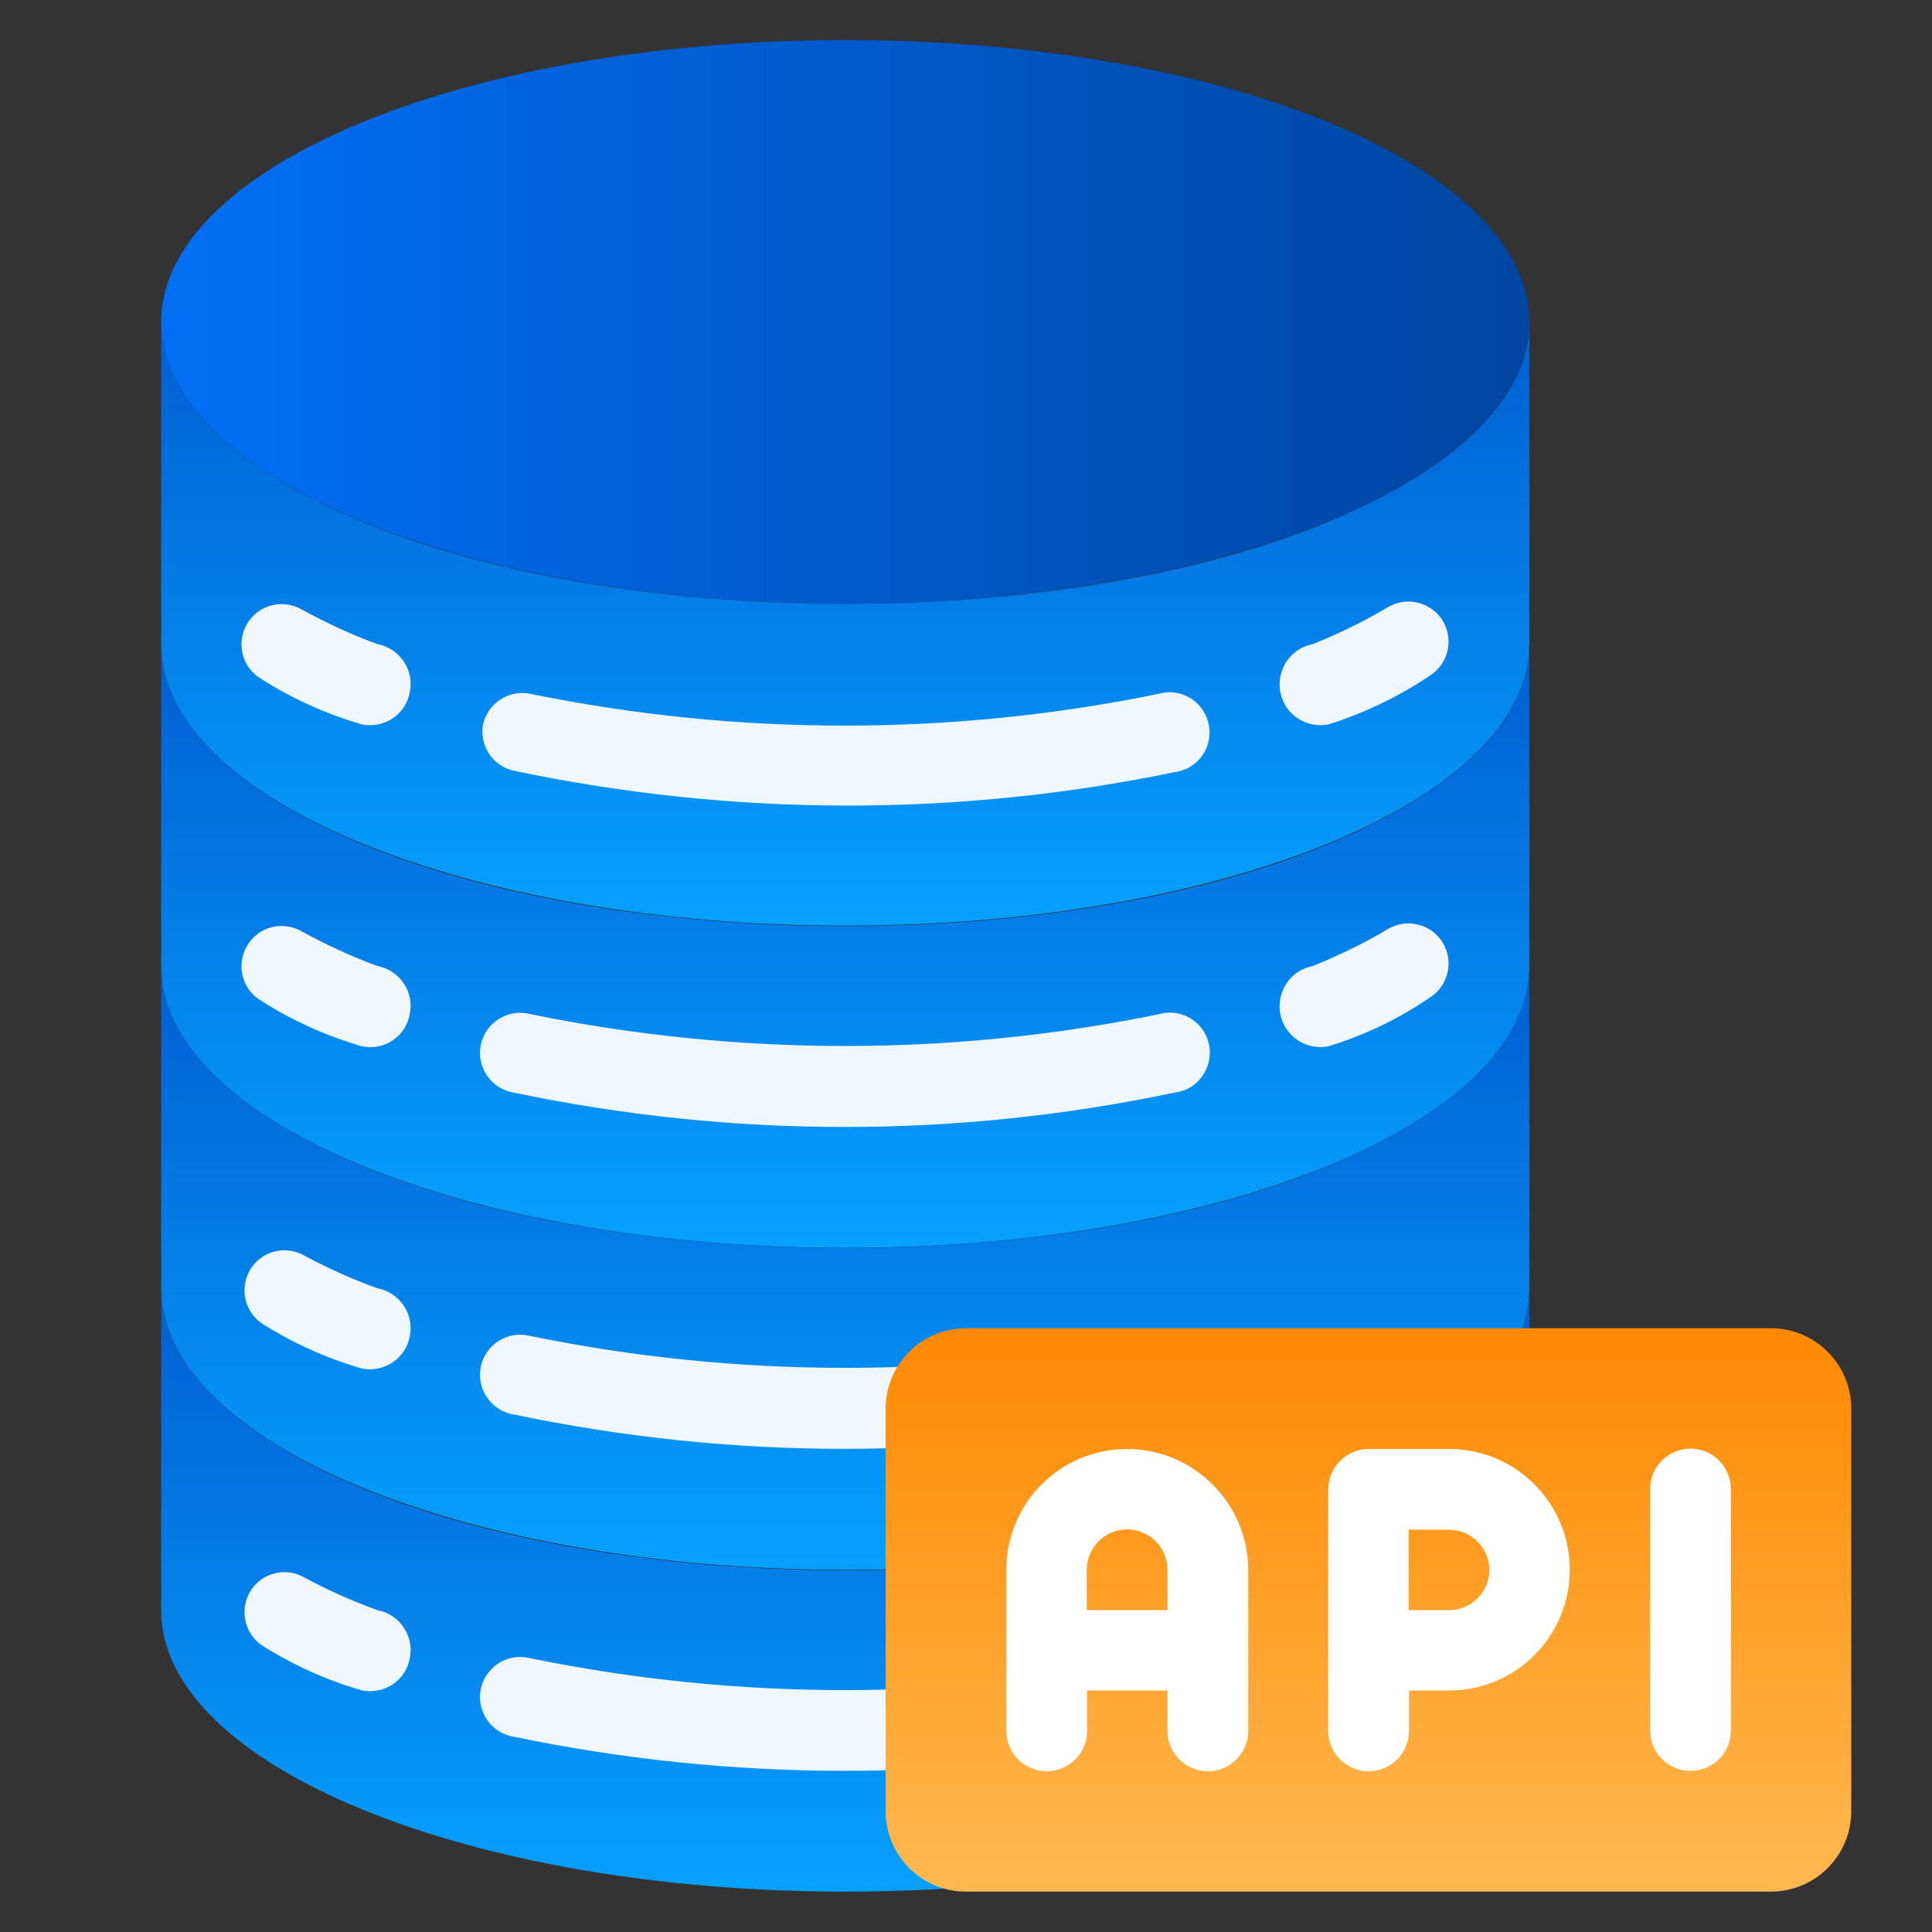 <?xml version="1.0" encoding="utf-8"?>
<!-- Generator: Adobe Illustrator 26.1.0, SVG Export Plug-In . SVG Version: 6.00 Build 0)  -->
<svg version="1.1" id="Layer_1" xmlns="http://www.w3.org/2000/svg" xmlns:xlink="http://www.w3.org/1999/xlink" x="0px" y="0px"
	 viewBox="0 0 512 512" style="enable-background:new 0 0 512 512;" xml:space="preserve">
<rect x="0" y="0" width="512" height="512" fill="#333333" stroke="none"/>
<style type="text/css">
	.st0{fill:url(#SVGID_1_);}
	.st1{fill:url(#SVGID_00000168076111255313314660000014286826209979301504_);}
	.st2{fill:url(#SVGID_00000098911283169381354190000016174338025426378917_);}
	.st3{fill:url(#SVGID_00000134972742709675770860000001349105123158017175_);}
	.st4{fill:#F0F7FC;}
	.st5{fill:url(#SVGID_00000109740415318346682850000003834314849006077118_);}
	.st6{fill:url(#SVGID_00000064337673352275334840000013957046712577133238_);}
	.st7{fill:#FFFFFF;}
</style>
<linearGradient id="SVGID_1_" gradientUnits="userSpaceOnUse" x1="42.7" y1="428.7" x2="405.3" y2="428.7" gradientTransform="matrix(1 0 0 -1 0 514)">
	<stop  offset="0" style="stop-color:#016FF5"/>
	<stop  offset="1" style="stop-color:#0045A0"/>
</linearGradient>
<ellipse class="st0" cx="224" cy="85.3" rx="181.3" ry="74.7"/>
<linearGradient id="SVGID_00000093881632241464357540000002655465693022187171_" gradientUnits="userSpaceOnUse" x1="-1369.186" y1="72.312" x2="-1369.186" y2="57.312" gradientTransform="matrix(10.667 0 0 10.667 14828.692 -526.026)">
	<stop  offset="0" style="stop-color:#06A1FF"/>
	<stop  offset="1" style="stop-color:#015ED2"/>
</linearGradient>
<path style="fill:url(#SVGID_00000093881632241464357540000002655465693022187171_);" d="M405.3,85.3v85.3
	c0,41.3-81.2,74.7-181.3,74.7S42.7,211.9,42.7,170.7V85.3c0,15.9,12.1,30.6,32.5,42.7c72,42.7,225.7,42.7,297.6,0
	C393.3,115.9,405.3,101.2,405.3,85.3z"/>
<linearGradient id="SVGID_00000124154170413248368140000016153633998947445123_" gradientUnits="userSpaceOnUse" x1="-1369.186" y1="80.318" x2="-1369.186" y2="65.318" gradientTransform="matrix(10.667 0 0 10.667 14828.692 -526.026)">
	<stop  offset="0" style="stop-color:#06A1FF"/>
	<stop  offset="1" style="stop-color:#015ED2"/>
</linearGradient>
<path style="fill:url(#SVGID_00000124154170413248368140000016153633998947445123_);" d="M405.3,170.7V256
	c0,41.3-81.2,74.7-181.3,74.7S42.7,297.3,42.7,256v-85.3c0,15.9,12.1,30.6,32.5,42.7c72,42.7,225.7,42.7,297.6,0
	C393.3,201.3,405.3,186.6,405.3,170.7z"/>
<linearGradient id="SVGID_00000065783436275473608060000013160888420312022922_" gradientUnits="userSpaceOnUse" x1="-1369.186" y1="88.315" x2="-1369.186" y2="73.315" gradientTransform="matrix(10.667 0 0 10.667 14828.692 -526.026)">
	<stop  offset="0" style="stop-color:#06A1FF"/>
	<stop  offset="1" style="stop-color:#015ED2"/>
</linearGradient>
<path style="fill:url(#SVGID_00000065783436275473608060000013160888420312022922_);" d="M405.3,256v85.3
	c0,41.3-81.2,74.7-181.3,74.7S42.7,382.6,42.7,341.3V256c0,15.9,12.1,30.6,32.5,42.7c72,42.7,225.7,42.7,297.6,0
	C393.3,286.6,405.3,271.9,405.3,256z"/>
<path class="st4" d="M136.4,374.9c-5.8-0.8-9.9-6.2-9.1-12c0.8-5.8,6.2-9.9,12-9.1c0.5,0.1,1,0.2,1.5,0.3
	c54.8,11.2,111.4,11.2,166.2,0c5.7-1.7,11.6,1.6,13.2,7.2c1.7,5.7-1.6,11.6-7.2,13.2c-0.5,0.1-1,0.3-1.5,0.3
	C253.8,387,194.2,387,136.4,374.9L136.4,374.9z"/>
<linearGradient id="SVGID_00000077325074955894256710000002497831830603729810_" gradientUnits="userSpaceOnUse" x1="-1369.186" y1="96.311" x2="-1369.186" y2="81.311" gradientTransform="matrix(10.667 0 0 10.667 14828.692 -526.026)">
	<stop  offset="0" style="stop-color:#06A1FF"/>
	<stop  offset="1" style="stop-color:#015ED2"/>
</linearGradient>
<path style="fill:url(#SVGID_00000077325074955894256710000002497831830603729810_);" d="M405.3,341.3v85.3
	c0,41.3-81.2,74.7-181.3,74.7S42.7,467.9,42.7,426.7v-85.3c0,15.9,12.1,30.6,32.5,42.7c72,42.7,225.7,42.7,297.6,0
	C393.3,371.9,405.3,357.2,405.3,341.3z"/>
<path class="st4" d="M96,448c-9.4-2.7-18.5-6.8-26.8-12.1c-4.8-3.5-5.8-10.1-2.4-14.9c3-4.1,8.4-5.5,13-3.4
	c6.5,3.5,13.2,6.6,20.2,9.1c5.9,1.1,9.8,6.8,8.6,12.7C107.6,445.3,101.9,449.1,96,448L96,448z"/>
<path class="st4" d="M136.4,460.3c-5.8-0.8-9.9-6.2-9.1-12c0.8-5.8,6.2-9.9,12-9.1c0.5,0.1,1,0.2,1.5,0.3
	c54.8,11.2,111.4,11.2,166.2,0c5.7-1.7,11.6,1.6,13.2,7.2c1.7,5.7-1.6,11.6-7.2,13.2c-0.5,0.1-1,0.3-1.5,0.3
	C253.8,472.3,194.2,472.3,136.4,460.3L136.4,460.3z"/>
<linearGradient id="SVGID_00000028298972193265321220000008438865253134460339_" gradientUnits="userSpaceOnUse" x1="-1356.187" y1="96.311" x2="-1356.187" y2="82.315" gradientTransform="matrix(10.667 0 0 10.667 14828.692 -526.026)">
	<stop  offset="0" style="stop-color:#FFB850"/>
	<stop  offset="1" style="stop-color:#FF8901"/>
</linearGradient>
<path style="fill:url(#SVGID_00000028298972193265321220000008438865253134460339_);" d="M256,352h213.3c11.8,0,21.3,9.6,21.3,21.3
	V480c0,11.8-9.6,21.3-21.3,21.3H256c-11.8,0-21.3-9.6-21.3-21.3V373.3C234.7,361.6,244.2,352,256,352z"/>
<g>
	<path class="st7" d="M384,384h-21.3c-5.9,0-10.7,4.8-10.7,10.7v64c0,5.9,4.8,10.7,10.7,10.7c5.9,0,10.7-4.8,10.7-10.7V448H384
		c17.7,0,32-14.3,32-32S401.7,384,384,384z M384,426.7h-10.7v-21.3H384c5.9,0,10.7,4.8,10.7,10.7C394.7,421.9,389.9,426.7,384,426.7
		z"/>
	<path class="st7" d="M298.7,384c-17.7,0-32,14.3-32,32v42.7c0,5.9,4.8,10.7,10.7,10.7s10.7-4.8,10.7-10.7V448h21.3v10.7
		c0,5.9,4.8,10.7,10.7,10.7c5.9,0,10.7-4.8,10.7-10.7V416C330.7,398.3,316.3,384,298.7,384z M288,426.7V416
		c0-5.9,4.8-10.7,10.7-10.7c5.9,0,10.7,4.8,10.7,10.7v10.7H288z"/>
	<path class="st7" d="M448,469.3c-5.9,0-10.7-4.8-10.7-10.7v-64c0-5.9,4.8-10.7,10.7-10.7c5.9,0,10.7,4.8,10.7,10.7v64
		C458.7,464.6,453.9,469.3,448,469.3z"/>
	<path class="st4" d="M96,192c-9.4-2.7-18.5-6.8-26.8-12.1c-5.1-3-6.7-9.5-3.7-14.6c3-5.1,9.5-6.7,14.6-3.7
		c6.4,3.5,13.1,6.6,19.9,9.1c5.9,1.1,9.8,6.8,8.6,12.7C107.6,189.3,101.9,193.1,96,192z"/>
	<path class="st4" d="M352,192c-5.9,1.1-11.6-2.7-12.7-8.6c-1.1-5.9,2.7-11.6,8.6-12.7c6.9-2.8,13.6-6,19.9-9.8
		c5.1-3,11.6-1.3,14.6,3.7c3,5.1,1.3,11.6-3.7,14.6C370.5,184.7,361.5,189,352,192L352,192z"/>
	<path class="st4" d="M136.4,204.3c-5.7-1.1-9.4-6.6-8.4-12.3c1.3-5.7,7-9.4,12.7-8.1c54.8,11.2,111.4,11.2,166.2,0
		c5.7-1.7,11.6,1.6,13.2,7.2c1.7,5.7-1.6,11.6-7.2,13.2c-0.5,0.1-1,0.3-1.5,0.3C253.6,216.6,194.1,216.4,136.4,204.3L136.4,204.3z"
		/>
	<path class="st4" d="M96,277.3c-9.4-2.7-18.5-6.8-26.8-12.1c-5.1-3-6.7-9.5-3.7-14.6c3-5.1,9.5-6.7,14.6-3.7
		c6.4,3.5,13.1,6.6,19.9,9.1c5.9,1.1,9.8,6.8,8.6,12.7C107.6,274.6,101.9,278.5,96,277.3z"/>
	<path class="st4" d="M352,277.3c-5.9,1.1-11.6-2.7-12.7-8.6s2.7-11.6,8.6-12.7l0,0c6.9-2.8,13.6-6,19.9-9.8
		c5.1-3,11.6-1.3,14.6,3.7c3,5.1,1.3,11.6-3.7,14.6C370.5,270.1,361.5,274.4,352,277.3L352,277.3z"/>
	<path class="st4" d="M136.4,289.6c-5.8-0.8-9.9-6.2-9.1-12c0.8-5.8,6.2-9.9,12-9.1c0.5,0.1,1,0.2,1.5,0.3
		c54.8,11.2,111.4,11.2,166.2,0c5.7-1.7,11.6,1.6,13.2,7.2s-1.6,11.6-7.2,13.2c-0.5,0.1-1,0.3-1.5,0.3
		C253.8,301.7,194.2,301.7,136.4,289.6L136.4,289.6z"/>
	<path class="st4" d="M96,362.7c-9.4-2.7-18.5-6.8-26.8-12.1c-4.8-3.5-5.8-10.1-2.4-14.9c3-4.1,8.4-5.5,13-3.4
		c6.5,3.5,13.2,6.6,20.2,9.1c5.9,1.1,9.8,6.8,8.6,12.7C107.6,359.9,101.9,363.8,96,362.7z"/>
</g>
</svg>
